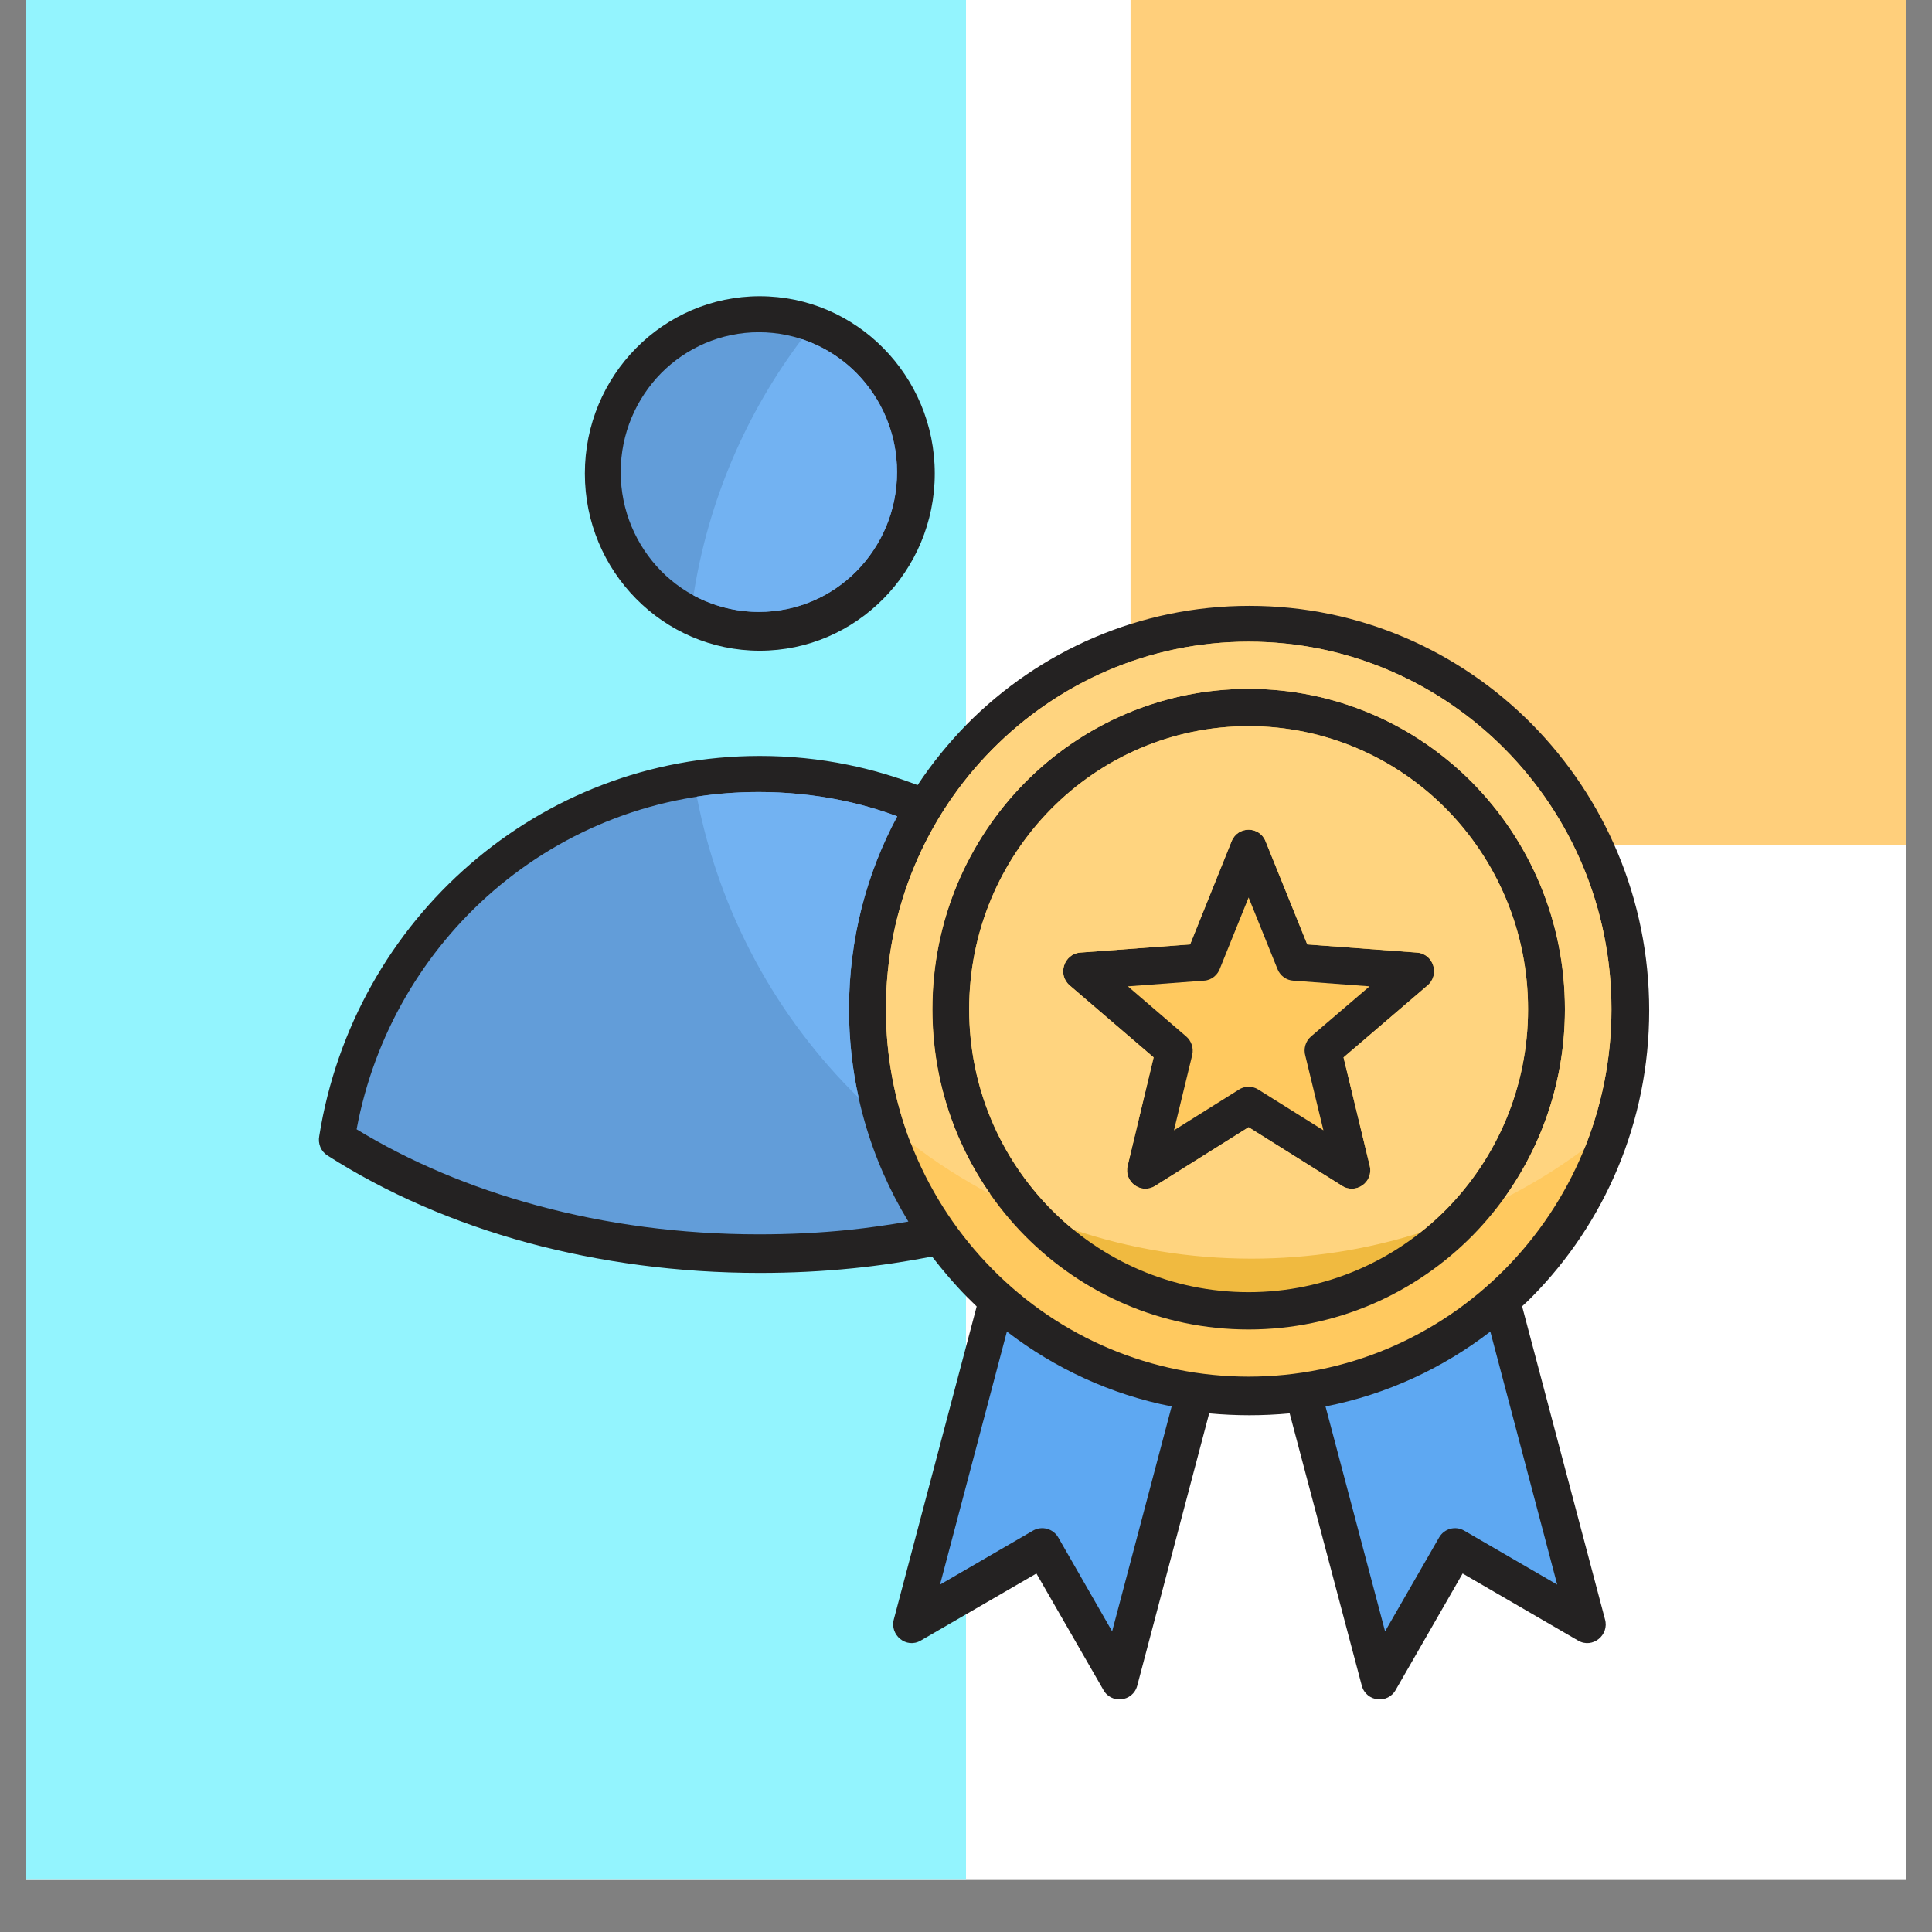 <svg xmlns="http://www.w3.org/2000/svg" xmlns:xlink="http://www.w3.org/1999/xlink" width="48" zoomAndPan="magnify" viewBox="0 0 36 36" height="48" preserveAspectRatio="xMidYMid meet" version="1.0"><rect x="0" y="0" width="36" height="36" fill="#808080" stroke="none"/><defs><clipPath id="aefe469dd3"><path d="M 0.488 0 L 35.512 0 L 35.512 35.027 L 0.488 35.027 Z M 0.488 0 " clip-rule="nonzero"/></clipPath><clipPath id="e51908bd40"><path d="M 0.488 0 L 18 0 L 18 35.027 L 0.488 35.027 Z M 0.488 0 " clip-rule="nonzero"/></clipPath><clipPath id="0d338cd482"><path d="M 21.066 0 L 35.512 0 L 35.512 15.762 L 21.066 15.762 Z M 21.066 0 " clip-rule="nonzero"/></clipPath><clipPath id="0ea3c0a527"><path d="M 5.922 5.508 L 30.734 5.508 L 30.734 31.777 L 5.922 31.777 Z M 5.922 5.508 " clip-rule="nonzero"/></clipPath><clipPath id="66bfbd1873"><path d="M 16 11 L 30.734 11 L 30.734 26 L 16 26 Z M 16 11 " clip-rule="nonzero"/></clipPath><clipPath id="4e2b55a3cd"><path d="M 16 11 L 30.734 11 L 30.734 23 L 16 23 Z M 16 11 " clip-rule="nonzero"/></clipPath></defs><g clip-path="url(#aefe469dd3)"><path fill="#ffffff" d="M 0.488 0 L 35.512 0 L 35.512 35.027 L 0.488 35.027 Z M 0.488 0 " fill-opacity="1" fill-rule="nonzero"/><path fill="#ffffff" d="M 0.488 0 L 35.512 0 L 35.512 35.027 L 0.488 35.027 Z M 0.488 0 " fill-opacity="1" fill-rule="nonzero"/></g><g clip-path="url(#e51908bd40)"><path fill="#93f4fe" d="M 0.488 0 L 18 0 L 18 35.027 L 0.488 35.027 Z M 0.488 0 " fill-opacity="1" fill-rule="nonzero"/></g><g clip-path="url(#0d338cd482)"><path fill="#ffcf7b" d="M 21.066 0 L 35.512 0 L 35.512 15.746 L 21.066 15.746 Z M 21.066 0 " fill-opacity="1" fill-rule="nonzero"/></g><g clip-path="url(#0ea3c0a527)"><path fill="#242222" d="M 28.363 24.34 C 28.426 24.285 28.488 24.223 28.547 24.164 C 29.895 22.797 30.73 20.914 30.73 18.828 C 30.73 16.746 29.895 14.863 28.547 13.496 C 27.199 12.133 25.34 11.289 23.281 11.289 C 21.227 11.289 19.363 12.133 18.016 13.496 C 17.676 13.844 17.367 14.223 17.098 14.629 C 16.676 14.469 16.242 14.34 15.797 14.25 C 15.266 14.141 14.719 14.086 14.156 14.086 C 12.098 14.086 10.215 14.844 8.762 16.102 C 7.297 17.367 6.27 19.148 5.949 21.168 C 5.922 21.305 5.977 21.453 6.102 21.531 C 7.188 22.227 8.453 22.781 9.844 23.16 C 11.184 23.52 12.637 23.719 14.156 23.719 C 14.738 23.719 15.32 23.691 15.891 23.633 C 16.395 23.582 16.887 23.508 17.367 23.414 C 17.57 23.676 17.785 23.93 18.016 24.164 C 18.078 24.223 18.137 24.285 18.199 24.344 L 16.656 30.172 C 16.574 30.465 16.887 30.727 17.156 30.57 L 19.312 29.32 L 20.555 31.48 C 20.699 31.758 21.109 31.715 21.191 31.41 L 22.531 26.336 C 22.777 26.359 23.031 26.371 23.281 26.371 C 23.535 26.371 23.785 26.359 24.031 26.336 L 25.375 31.41 C 25.457 31.715 25.867 31.758 26.012 31.48 L 27.254 29.32 L 29.406 30.57 C 29.676 30.727 29.992 30.465 29.906 30.172 L 28.363 24.344 Z M 14.156 5.52 C 15.059 5.52 15.871 5.891 16.461 6.488 C 17.051 7.086 17.418 7.91 17.418 8.824 C 17.418 9.734 17.051 10.559 16.461 11.156 C 15.871 11.754 15.059 12.125 14.156 12.125 C 13.258 12.125 12.441 11.754 11.852 11.156 C 11.262 10.559 10.898 9.734 10.898 8.824 C 10.898 7.91 11.262 7.086 11.852 6.488 C 12.441 5.891 13.258 5.52 14.156 5.52 Z M 14.156 5.52 " fill-opacity="1" fill-rule="evenodd"/></g><path fill="#f0ba40" d="M 23.582 15.676 L 24.359 17.598 L 26.402 17.75 C 26.719 17.773 26.836 18.176 26.59 18.371 L 25.035 19.703 L 25.523 21.723 C 25.598 22.031 25.258 22.262 25.004 22.094 L 23.266 21.004 L 21.523 22.098 C 21.262 22.262 20.938 22.02 21.012 21.723 L 21.496 19.703 L 19.934 18.363 C 19.695 18.16 19.828 17.773 20.129 17.75 L 22.176 17.598 L 22.949 15.676 C 23.066 15.387 23.469 15.391 23.582 15.676 Z M 26.949 15.074 C 26.008 14.121 24.703 13.531 23.266 13.531 C 21.828 13.531 20.527 14.121 19.586 15.074 C 18.641 16.031 18.059 17.348 18.059 18.805 C 18.059 20.262 18.641 21.578 19.586 22.535 C 20.527 23.488 21.828 24.078 23.266 24.078 C 24.703 24.078 26.008 23.488 26.949 22.535 C 27.891 21.578 28.473 20.262 28.473 18.805 C 28.473 17.348 27.891 16.031 26.949 15.074 Z M 26.949 15.074 " fill-opacity="1" fill-rule="evenodd"/><path fill="#ffd47f" d="M 23.582 15.676 L 24.359 17.598 L 26.402 17.75 C 26.719 17.773 26.836 18.176 26.59 18.371 L 25.035 19.703 L 25.523 21.723 C 25.598 22.031 25.258 22.262 25.004 22.094 L 23.266 21.004 L 21.523 22.098 C 21.262 22.262 20.938 22.02 21.012 21.723 L 21.496 19.703 L 19.934 18.363 C 19.695 18.16 19.828 17.773 20.129 17.75 L 22.176 17.598 L 22.949 15.676 C 23.066 15.387 23.469 15.391 23.582 15.676 Z M 26.453 22.973 C 26.629 22.84 26.793 22.691 26.949 22.535 C 27.891 21.578 28.473 20.262 28.473 18.805 C 28.473 17.348 27.891 16.031 26.949 15.074 C 26.008 14.121 24.703 13.531 23.266 13.531 C 21.828 13.531 20.527 14.121 19.586 15.074 C 18.641 16.031 18.059 17.348 18.059 18.805 C 18.059 20.262 18.641 21.578 19.586 22.535 C 19.719 22.668 19.855 22.797 20.004 22.914 C 21.047 23.266 22.16 23.453 23.32 23.453 C 24.41 23.453 25.465 23.285 26.453 22.973 Z M 26.453 22.973 " fill-opacity="1" fill-rule="evenodd"/><path fill="#5ea8f2" d="M 24.699 26.207 L 25.809 30.398 L 26.816 28.648 C 26.91 28.484 27.117 28.426 27.281 28.52 L 29.016 29.527 L 27.77 24.812 C 26.883 25.496 25.836 25.984 24.699 26.207 Z M 24.699 26.207 " fill-opacity="1" fill-rule="evenodd"/><path fill="#5ea8f2" d="M 18.762 24.812 L 17.516 29.527 L 19.25 28.52 C 19.414 28.426 19.625 28.484 19.719 28.648 L 20.723 30.398 L 21.832 26.207 C 20.695 25.984 19.652 25.496 18.762 24.812 Z M 18.762 24.812 " fill-opacity="1" fill-rule="evenodd"/><path fill="#629dd9" d="M 16.926 22.762 C 16.227 21.613 15.82 20.258 15.82 18.805 C 15.82 17.504 16.145 16.277 16.719 15.211 C 16.371 15.082 16.016 14.98 15.645 14.906 C 15.16 14.809 14.656 14.758 14.141 14.758 C 12.25 14.758 10.523 15.453 9.191 16.602 C 7.895 17.723 6.973 19.277 6.645 21.043 C 7.625 21.641 8.762 22.125 10.004 22.461 C 11.285 22.809 12.68 23 14.141 23 C 14.715 23 15.27 22.973 15.809 22.918 C 16.188 22.879 16.562 22.824 16.926 22.762 Z M 16.926 22.762 " fill-opacity="1" fill-rule="evenodd"/><path fill="#72b2f2" d="M 16 20.457 C 15.883 19.926 15.82 19.371 15.82 18.805 C 15.82 17.504 16.145 16.277 16.719 15.211 C 16.371 15.082 16.016 14.98 15.645 14.906 C 15.16 14.809 14.656 14.758 14.141 14.758 C 13.746 14.758 13.359 14.785 12.984 14.844 C 13.406 17.027 14.48 18.969 16 20.457 Z M 16 20.457 " fill-opacity="1" fill-rule="evenodd"/><g clip-path="url(#66bfbd1873)"><path fill="#ffc95f" d="M 23.266 12.836 C 24.895 12.836 26.367 13.504 27.434 14.582 C 28.5 15.664 29.16 17.156 29.16 18.805 C 29.16 20.453 28.5 21.945 27.434 23.027 C 26.367 24.105 24.895 24.773 23.266 24.773 C 21.637 24.773 20.164 24.105 19.098 23.027 C 18.031 21.945 17.375 20.453 17.375 18.805 C 17.375 17.156 18.031 15.664 19.098 14.582 C 20.164 13.504 21.641 12.836 23.266 12.836 Z M 28.047 13.965 C 26.824 12.727 25.133 11.957 23.266 11.957 C 21.398 11.957 19.711 12.727 18.488 13.965 C 17.266 15.203 16.508 16.914 16.508 18.805 C 16.508 20.695 17.266 22.406 18.488 23.645 C 19.754 24.93 21.465 25.652 23.266 25.652 C 25.066 25.652 26.777 24.93 28.047 23.645 C 29.27 22.406 30.027 20.695 30.027 18.805 C 30.027 16.914 29.27 15.203 28.047 13.965 Z M 28.047 13.965 " fill-opacity="1" fill-rule="evenodd"/></g><g clip-path="url(#4e2b55a3cd)"><path fill="#ffd47f" d="M 23.266 12.836 C 24.895 12.836 26.367 13.504 27.434 14.582 C 28.5 15.664 29.16 17.156 29.16 18.805 C 29.16 20.125 28.734 21.348 28.02 22.336 C 28.547 22.07 29.047 21.762 29.52 21.41 C 29.844 20.609 30.027 19.727 30.027 18.805 C 30.027 16.914 29.27 15.203 28.047 13.965 C 26.824 12.727 25.133 11.957 23.266 11.957 C 21.398 11.957 19.711 12.727 18.488 13.965 C 17.262 15.203 16.508 16.914 16.508 18.805 C 16.508 19.684 16.672 20.523 16.969 21.297 C 17.434 21.656 17.93 21.973 18.453 22.25 C 17.773 21.277 17.371 20.086 17.371 18.805 C 17.371 17.156 18.031 15.664 19.098 14.582 C 20.164 13.504 21.641 12.836 23.266 12.836 Z M 23.266 12.836 " fill-opacity="1" fill-rule="evenodd"/></g><path fill="#ffc95f" d="M 23.805 18.059 L 23.266 16.723 L 22.738 18.031 C 22.695 18.164 22.578 18.266 22.434 18.273 L 21.016 18.379 L 22.102 19.312 C 22.199 19.395 22.246 19.527 22.215 19.66 L 21.875 21.062 L 23.082 20.305 C 23.188 20.234 23.332 20.23 23.445 20.301 L 24.66 21.062 L 24.324 19.676 C 24.285 19.547 24.324 19.402 24.43 19.312 L 25.52 18.379 L 24.098 18.273 C 23.973 18.266 23.855 18.184 23.805 18.059 Z M 23.805 18.059 " fill-opacity="1" fill-rule="evenodd"/><path fill="#629dd9" d="M 15.961 6.953 C 15.496 6.484 14.852 6.191 14.141 6.191 C 13.43 6.191 12.785 6.484 12.32 6.953 C 11.855 7.426 11.566 8.078 11.566 8.797 C 11.566 9.516 11.855 10.168 12.32 10.641 C 12.785 11.113 13.43 11.402 14.141 11.402 C 14.852 11.402 15.496 11.113 15.961 10.641 C 16.426 10.168 16.715 9.516 16.715 8.797 C 16.715 8.078 16.426 7.426 15.961 6.953 Z M 15.961 6.953 " fill-opacity="1" fill-rule="evenodd"/><path fill="#72b2f2" d="M 15.961 6.953 C 15.68 6.668 15.332 6.449 14.941 6.32 C 13.91 7.691 13.199 9.316 12.922 11.094 C 13.285 11.289 13.699 11.402 14.141 11.402 C 14.852 11.402 15.496 11.113 15.961 10.641 C 16.426 10.168 16.715 9.516 16.715 8.797 C 16.715 8.078 16.426 7.426 15.961 6.953 Z M 15.961 6.953 " fill-opacity="1" fill-rule="evenodd"/></svg>